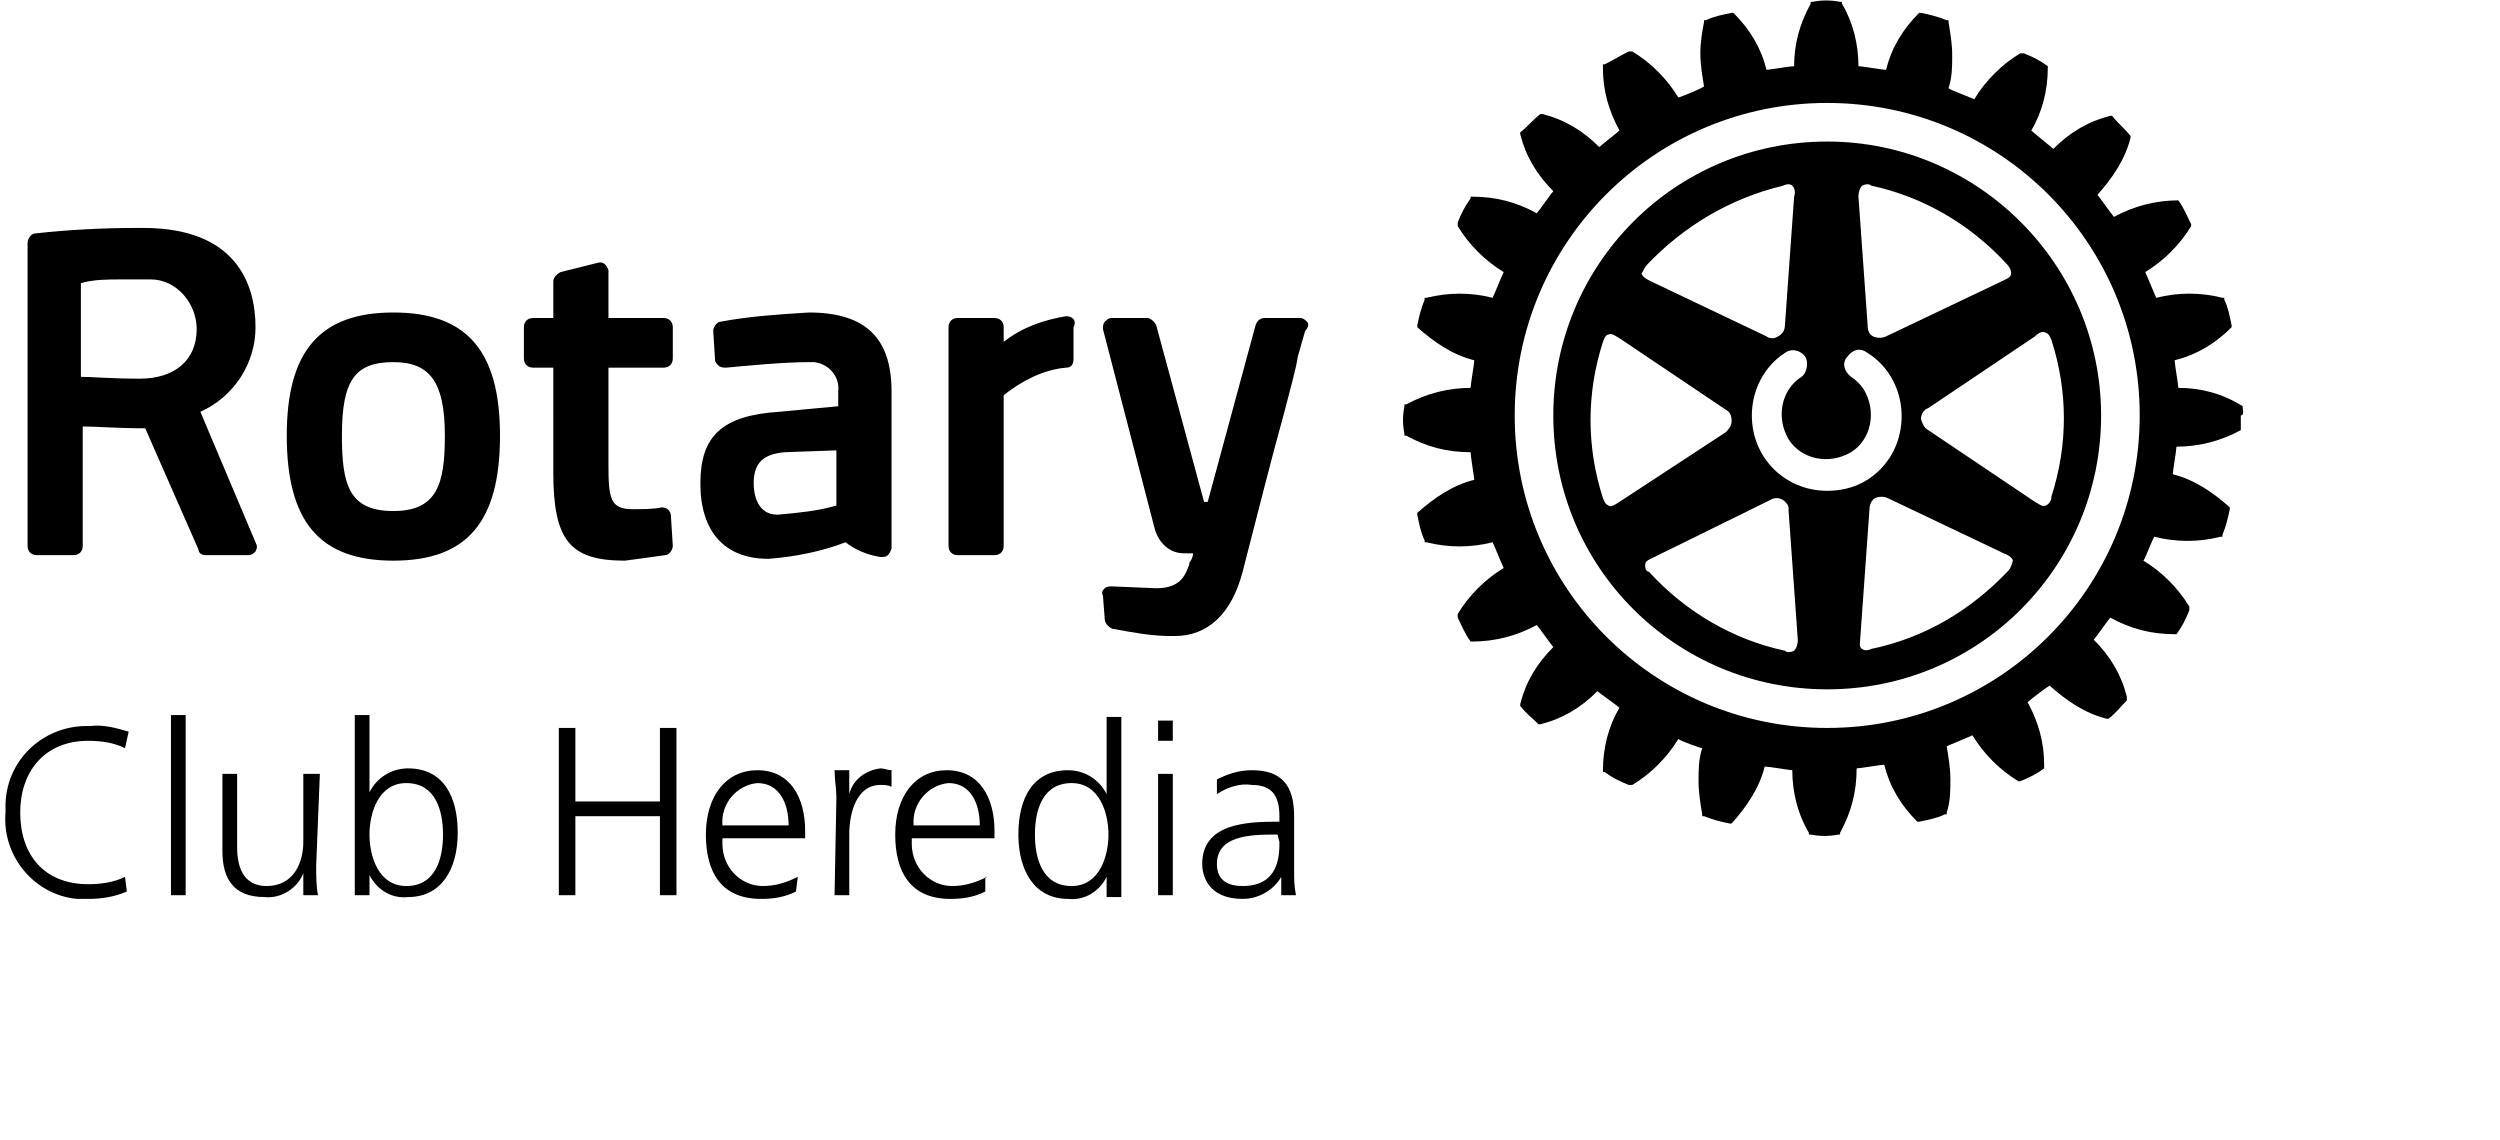 <?xml version="1.0" encoding="utf-8"?>
<!-- Generator: Adobe Illustrator 23.0.3, SVG Export Plug-In . SVG Version: 6.00 Build 0)  -->
<svg version="1.1" id="Layer_1" xmlns="http://www.w3.org/2000/svg" xmlns:xlink="http://www.w3.org/1999/xlink" x="0px" y="0px"
	 viewBox="0 0 136 62" style="enable-background:new 0 0 136 62;" xml:space="preserve">
<path d="M7,39.8c-0.7-0.2-1.4-0.4-2.1-0.3c-2.4-0.1-4.5,1.7-4.6,4.2c0,0.2,0,0.4,0,0.5c-0.2,2.4,1.6,4.5,3.9,4.7c0.2,0,0.4,0,0.6,0
	c0.7,0,1.4-0.1,2.1-0.4l-0.1-0.8c-0.6,0.3-1.3,0.4-2,0.4c-2.4,0-3.7-1.6-3.7-3.9c0-2.2,1.3-3.9,3.7-3.9c0.7,0,1.4,0.1,2,0.4L7,39.8z
	 M9.3,48.7h0.8v-9.8H9.3V48.7z M17.4,42.1h-0.9v3.7c0,1.1-0.5,2.4-2,2.4c-1.1,0-1.6-0.8-1.6-2.1v-4h-0.8v4.2c0,1.5,0.6,2.5,2.3,2.5
	c0.9,0.1,1.8-0.5,2.1-1.3l0,0v1.2h0.8c-0.1-0.5-0.1-1.1-0.1-1.6L17.4,42.1z M19.3,48.7h0.8v-1.1l0,0c0.4,0.8,1.2,1.3,2.1,1.2
	c1.8,0,2.7-1.5,2.7-3.5s-0.8-3.5-2.7-3.5c-0.9,0-1.7,0.5-2.1,1.3l0,0v-4.2h-0.8V48.7z M24.1,45.4c0,1.3-0.4,2.8-2,2.8
	c-1.5,0-2-1.6-2-2.8s0.5-2.8,2-2.8C23.7,42.6,24.1,44.1,24.1,45.4z M30.4,48.7h0.9v-4.3h4.6v4.3h0.9v-9.1h-0.9v4h-4.6v-4h-0.9V48.7z
	 M43.4,47.7c-0.6,0.3-1.2,0.5-1.9,0.5c-1.2,0-2.2-1-2.2-2.3c0-0.1,0-0.2,0-0.3h4.5v-0.4c0-1.8-0.8-3.3-2.6-3.3
	c-1.7,0-2.8,1.4-2.8,3.5c0,2,0.8,3.5,3,3.5c0.7,0,1.3-0.1,1.9-0.4L43.4,47.7z M39.3,44.9c-0.1-1.2,0.8-2.2,1.9-2.3
	c1.2,0,1.7,1.1,1.7,2.3H39.3z M45.4,48.7h0.8v-3.3c0-1.2,0.4-2.7,1.7-2.7c0.2,0,0.4,0,0.6,0.1v-0.9c-0.2,0-0.4-0.1-0.6-0.1
	c-0.8,0.1-1.5,0.6-1.7,1.4l0,0v-1.3h-0.8c0,0.5,0.1,1,0.1,1.5L45.4,48.7z M53.7,47.7c-0.6,0.3-1.2,0.5-1.9,0.5c-1.2,0-2.2-1-2.2-2.3
	c0-0.1,0-0.2,0-0.3h4.5v-0.4c0-1.8-0.8-3.3-2.6-3.3c-1.7,0-2.8,1.4-2.8,3.5c0,2,0.8,3.5,3,3.5c0.7,0,1.3-0.1,1.9-0.4v-0.8H53.7z
	 M49.7,44.9c-0.1-1.2,0.8-2.2,1.9-2.3c1.2,0,1.7,1.1,1.7,2.3H49.7z M61,39h-0.8v4.2l0,0c-0.4-0.8-1.2-1.3-2.1-1.3
	c-1.9,0-2.7,1.5-2.7,3.5s0.9,3.5,2.7,3.5c0.9,0.1,1.7-0.4,2.1-1.2l0,0v1.1H61V39z M56.3,45.4c0-1.3,0.4-2.8,2-2.8c1.5,0,2,1.6,2,2.8
	s-0.5,2.8-2,2.8C56.7,48.2,56.3,46.7,56.3,45.4z M63,48.7h0.8v-6.6H63V48.7z M63.8,39.2H63v1.1h0.8V39.2z M69.7,48.7h0.8
	c-0.1-0.5-0.1-0.9-0.1-1.4v-2.9c0-1.7-0.7-2.5-2.3-2.5c-0.7,0-1.3,0.2-1.9,0.5v0.8c0.6-0.4,1.3-0.6,1.9-0.5c1.1,0,1.5,0.6,1.5,1.7
	v0.3h-0.1c-1.7,0-4.1,0.1-4.1,2.3c0,0.6,0.3,1.9,2.2,1.9c0.9,0,1.7-0.5,2.1-1.2l0,0V48.7z M69.6,45.8c0,0.7,0,2.4-2,2.4
	c-0.8,0-1.4-0.3-1.4-1.2c0-1.5,1.7-1.6,3.1-1.6h0.2L69.6,45.8L69.6,45.8z"/>
<g>
	<path d="M58,17.2c-1.2,0.2-2.4,0.6-3.4,1.4v-0.8c0-0.3-0.2-0.5-0.5-0.5l0,0h-2c-0.3,0-0.5,0.2-0.5,0.5l0,0v11.9
		c0,0.3,0.2,0.5,0.5,0.5l0,0h2c0.3,0,0.5-0.2,0.5-0.5l0,0v-8.2c1-0.8,2.2-1.4,3.4-1.5c0.3,0,0.4-0.2,0.4-0.5v-1.7
		C58.6,17.4,58.3,17.2,58,17.2C58.1,17.2,58.1,17.2,58,17.2 M42.7,24.6c-1.2,0.1-1.7,0.6-1.7,1.7c0,0.6,0.2,1.7,1.3,1.7
		c1.1-0.1,2.2-0.2,3.2-0.5v-3L42.7,24.6z M48.5,21.3v8.5c0,0.1-0.1,0.3-0.2,0.4c-0.1,0.1-0.2,0.1-0.4,0.1c-0.7-0.1-1.4-0.4-1.9-0.8
		c-1.3,0.5-2.8,0.8-4.2,0.9c-2.4,0-3.7-1.5-3.7-4.1s1.2-3.7,4.3-3.9l3.2-0.3v-0.8c0.1-0.8-0.5-1.5-1.3-1.6c-0.1,0-0.2,0-0.3,0
		c-1.4,0-3.4,0.2-4.5,0.3c-0.1,0-0.3,0-0.4-0.1c-0.1-0.1-0.2-0.2-0.2-0.3L38.8,18c0-0.2,0.2-0.5,0.4-0.5c1.6-0.3,3.2-0.4,4.8-0.5
		C47.1,17,48.5,18.4,48.5,21.3 M7.7,15.2H6.6c-0.7,0-1.5,0-2.2,0.2v5.1c0.6,0,1.7,0.1,3.2,0.1c1.9,0,3.1-1,3.1-2.7
		c0-1.4-1.1-2.7-2.5-2.7C8,15.2,7.8,15.2,7.7,15.2 M13.9,29.5c0.1,0.2,0.1,0.3,0,0.5c-0.1,0.1-0.2,0.2-0.4,0.2h-2.3
		c-0.2,0-0.4-0.1-0.4-0.3l-2.9-6.6c-1.5,0-2.7-0.1-3.4-0.1v6.5c0,0.3-0.2,0.5-0.5,0.5l0,0H2c-0.3,0-0.5-0.2-0.5-0.5l0,0V13.2
		c0-0.2,0.2-0.5,0.4-0.5c1.8-0.2,3.7-0.3,5.5-0.3c0.3,0,0.4,0,0.4,0c5,0,6.1,3,6.1,5.4c0,2-1.2,3.8-3,4.6L13.9,29.5z M71.1,17.5
		c-0.1-0.1-0.2-0.2-0.4-0.2h-1.9c-0.2,0-0.4,0.1-0.5,0.4l-2.6,9.6h-0.2l-2.6-9.6c-0.1-0.2-0.3-0.4-0.5-0.4h-1.9
		c-0.2,0-0.3,0.1-0.4,0.2C60,17.6,60,17.8,60,17.9l2.8,10.8c0.2,0.8,0.8,1.4,1.6,1.4h0.5c0,0.2-0.1,0.4-0.2,0.5v0.1
		c-0.2,0.5-0.4,1.3-1.8,1.3l-2.4-0.1c-0.1,0-0.3,0-0.4,0.1c-0.1,0.1-0.2,0.2-0.1,0.4l0.1,1.3c0,0.2,0.2,0.4,0.4,0.5
		c1.1,0.2,2.1,0.4,3.2,0.4c0.1,0,0.1,0,0.2,0c1.8,0,3.1-1.2,3.7-3.5c0.7-2.7,1.6-6.3,2.3-8.8c0.3-1.2,0.6-2.2,0.7-2.9L71,18
		C71.2,17.8,71.2,17.6,71.1,17.5 M24.2,23.7c0-2.9-0.8-4-2.8-4c-2.1,0-2.8,1-2.8,4c0,2.7,0.4,4.1,2.8,4.1S24.2,26.3,24.2,23.7
		 M27.2,23.7c0,4.7-1.8,6.8-5.8,6.8s-5.8-2.1-5.8-6.8c0-4.6,1.8-6.7,5.8-6.7C25.4,17,27.2,19.1,27.2,23.7 M36.5,28.1l0.1,1.6
		c0,0.2-0.2,0.5-0.4,0.5c-0.7,0.1-1.5,0.2-2.2,0.3c-3,0-3.9-1.1-3.9-4.8V20H29c-0.3,0-0.5-0.2-0.5-0.5v-1.7c0-0.3,0.2-0.5,0.5-0.5
		l0,0h1.1v-2c0-0.2,0.2-0.4,0.4-0.5l2-0.5c0.3-0.1,0.5,0.1,0.6,0.4v0.1v2.5h3c0.3,0,0.5,0.2,0.5,0.5l0,0v1.7c0,0.3-0.2,0.5-0.5,0.5
		h-3v5.3c0,1.8,0.1,2.4,1.3,2.4c0.5,0,1.2,0,1.6-0.1C36.3,27.6,36.5,27.8,36.5,28.1"/>
	<path d="M99.4,39.6c-9.4,0-17-7.6-17-17s7.6-17,17-17s17,7.6,17,17l0,0C116.4,32,108.8,39.6,99.4,39.6 M122,22.1L122,22.1L122,22.1
		c-1.1-0.7-2.3-1-3.5-1c0-0.2-0.2-1.3-0.2-1.5c1.2-0.3,2.2-0.9,3.1-1.8l0,0v-0.1c-0.1-0.5-0.2-1-0.4-1.4v-0.1h-0.1
		c-1.2-0.3-2.4-0.3-3.6,0c-0.1-0.2-0.5-1.2-0.6-1.4c1-0.6,1.9-1.5,2.5-2.5l0,0v-0.1c-0.2-0.4-0.4-0.9-0.7-1.3l0,0h0
		c-1.2,0-2.4,0.3-3.5,0.9c-0.1-0.1-0.8-1.1-0.9-1.2c0.8-0.9,1.5-1.9,1.8-3.1V7.4l0,0c-0.3-0.4-0.7-0.7-1-1.1l0,0h-0.1
		c-1.2,0.3-2.2,0.9-3.1,1.8c-0.1-0.1-1.1-0.9-1.2-1c0.6-1,0.9-2.2,0.9-3.4V3.6l0,0c-0.4-0.3-0.8-0.5-1.3-0.7H110h-0.1
		c-1,0.6-1.9,1.5-2.5,2.5c-0.2-0.1-1.3-0.5-1.4-0.6c0.2-0.6,0.2-1.2,0.2-1.8s-0.1-1.2-0.2-1.8V1.1h-0.1c-0.5-0.2-0.9-0.3-1.4-0.4
		h-0.1l0,0c-0.9,0.9-1.5,1.9-1.8,3.1c-0.2,0-1.3-0.2-1.5-0.2c0-1.2-0.3-2.4-0.9-3.4V0.1h-0.1c-0.5-0.1-1-0.1-1.5,0h-0.1v0.1
		c-0.6,1.1-0.9,2.2-0.9,3.4c-0.2,0-1.4,0.2-1.5,0.2c-0.3-1.2-0.9-2.2-1.8-3.1l0,0h-0.1c-0.5,0.1-1,0.2-1.4,0.4h-0.1v0.1
		c-0.1,0.5-0.2,1.1-0.2,1.7s0.1,1.2,0.2,1.8c-0.1,0.1-1.3,0.6-1.4,0.6c-0.6-1-1.5-1.9-2.5-2.5h-0.1h-0.1c-0.4,0.2-0.9,0.5-1.3,0.7
		h-0.1v0.2c0,1.2,0.3,2.3,0.9,3.4C88,7.2,87.1,7.9,87,8c-0.9-0.9-1.9-1.5-3.1-1.8h-0.1l0,0c-0.4,0.3-0.7,0.7-1.1,1l0,0v0.1
		c0.3,1.2,0.9,2.2,1.8,3.1c-0.1,0.1-0.8,1.1-0.9,1.2c-1.1-0.6-2.2-0.9-3.5-0.9H80v0.1c-0.3,0.4-0.5,0.8-0.7,1.3v0.1v0.1
		c0.6,1,1.5,1.9,2.5,2.5c-0.1,0.2-0.5,1.2-0.6,1.4c-1.2-0.3-2.4-0.3-3.6,0h-0.1v0.1c-0.2,0.5-0.3,0.9-0.4,1.4v0.1l0,0
		c0.9,0.8,1.9,1.5,3.1,1.8c0,0.2-0.2,1.3-0.2,1.5c-1.2,0-2.4,0.3-3.5,0.9h-0.1v0.1c-0.1,0.5-0.1,1,0,1.5v0.1h0.1
		c1.1,0.6,2.2,0.9,3.5,0.9c0,0.2,0.2,1.4,0.2,1.5c-1.2,0.3-2.2,1-3.1,1.8l0,0V28c0.1,0.5,0.2,1,0.4,1.4v0.1h0.1
		c1.2,0.3,2.4,0.3,3.6,0c0.1,0.2,0.5,1.2,0.6,1.4c-1,0.6-1.9,1.5-2.5,2.5v0.1v0.1c0.2,0.4,0.4,0.9,0.7,1.3l0,0h0.1
		c1.2,0,2.4-0.3,3.5-0.9c0.1,0.1,0.8,1.1,0.9,1.2c-0.9,0.9-1.5,1.9-1.8,3.1v0.1l0,0c0.3,0.4,0.7,0.7,1,1l0,0h0.1
		c1.2-0.3,2.2-0.9,3.1-1.8c0.1,0.1,1.1,0.8,1.2,0.9c-0.6,1-0.9,2.2-0.9,3.4V42h0.1c0.4,0.3,0.8,0.5,1.3,0.7h0.1h0.1
		c1-0.6,1.9-1.5,2.5-2.5c0.1,0.1,1.2,0.5,1.3,0.5c-0.2,0.6-0.2,1.2-0.2,1.8s0.1,1.2,0.2,1.8v0.1h0.1c0.5,0.2,0.9,0.3,1.4,0.4h0.1
		l0,0c0.8-0.9,1.5-1.9,1.8-3.1c0.2,0,1.4,0.2,1.5,0.2c0,1.2,0.3,2.4,0.9,3.4v0.1h0.1c0.5,0.1,1,0.1,1.5,0h0.1v-0.1
		c0.6-1.1,0.9-2.2,0.9-3.5c0.2,0,1.3-0.2,1.5-0.2c0.3,1.2,0.9,2.2,1.8,3.1l0,0h0.1c0.5-0.1,1-0.2,1.4-0.4h0.1v-0.1
		c0.2-0.6,0.2-1.2,0.2-1.8s-0.1-1.2-0.2-1.8c0.2-0.1,1.2-0.5,1.4-0.6c0.6,1,1.5,1.9,2.5,2.5l0,0h0.1c0.5-0.2,0.9-0.4,1.3-0.7l0,0
		c0,0,0-0.1,0-0.2c0-1.2-0.3-2.3-0.9-3.4c0.1-0.1,1-0.8,1.2-0.9c0.9,0.8,1.9,1.5,3.1,1.8h0.1l0,0c0.4-0.3,0.7-0.7,1-1V38v-0.1
		c-0.3-1.2-0.9-2.2-1.8-3.1c0.1-0.1,0.8-1.1,0.9-1.2c1.1,0.6,2.2,0.9,3.5,0.9h0.1l0,0c0.3-0.4,0.5-0.8,0.7-1.3v-0.1V33
		c-0.6-1-1.5-1.9-2.5-2.5c0.1-0.1,0.5-1.2,0.6-1.3c1.2,0.3,2.4,0.3,3.6,0h0.1v-0.1c0.2-0.5,0.3-0.9,0.4-1.4v-0.1l0,0
		c-0.9-0.8-1.9-1.5-3.1-1.8c0-0.2,0.2-1.3,0.2-1.5c1.2,0,2.4-0.3,3.5-0.9l0,0v-0.1c0-0.2,0-0.5,0-0.7C122.1,22.6,122,22.3,122,22.1"
		/>
	<path d="M111.3,18.1c0.2,0.1,0.2,0.2,0.3,0.4c0.9,2.8,0.9,5.7,0,8.5c0,0.2-0.1,0.4-0.3,0.5c-0.2,0.1-0.4-0.1-0.6-0.2l-5.8-3.9
		c-0.2-0.1-0.3-0.3-0.4-0.6c0-0.2,0.1-0.5,0.4-0.6l5.8-3.9C110.9,18.1,111.1,18,111.3,18.1 M109.2,31.1c-2,2.1-4.5,3.6-7.4,4.2
		c-0.2,0.1-0.4,0.1-0.5,0c-0.2-0.1-0.1-0.4-0.1-0.6l0.5-7c0-0.2,0.1-0.5,0.3-0.6c0.2-0.1,0.5-0.1,0.7,0l6.3,3
		c0.3,0.1,0.5,0.3,0.5,0.4C109.4,30.9,109.3,31,109.2,31.1 M99.4,26.7c-2.3,0-4.1-1.8-4.1-4.1c0-1.4,0.7-2.7,1.8-3.4
		c0.4-0.3,0.9-0.1,1.1,0.2s0.1,0.9-0.2,1.1c-1.1,0.7-1.4,2.2-0.7,3.4c0.7,1.1,2.2,1.4,3.4,0.7c1.1-0.7,1.4-2.2,0.7-3.4
		c-0.2-0.3-0.4-0.5-0.7-0.7c-0.4-0.3-0.5-0.8-0.2-1.1c0.3-0.4,0.7-0.5,1.1-0.2c1.9,1.2,2.4,3.8,1.2,5.7
		C102,26.1,100.8,26.7,99.4,26.7 M97.6,35.4c-0.2,0.1-0.4,0.1-0.5,0c-2.8-0.6-5.4-2.1-7.4-4.3c-0.1,0-0.2-0.1-0.2-0.3c0,0,0,0,0-0.1
		c0-0.2,0.3-0.3,0.5-0.4l6.3-3.1c0.3-0.2,0.7-0.1,0.9,0.2c0.1,0.1,0.1,0.2,0.1,0.4l0.5,7C97.8,35.1,97.7,35.3,97.6,35.4 M88.1,27.3
		c-0.3,0.2-0.5,0.3-0.6,0.2c-0.2-0.1-0.2-0.2-0.3-0.4c-0.9-2.8-0.9-5.7,0-8.5c0.1-0.3,0.2-0.4,0.3-0.4c0.2-0.1,0.4,0.1,0.6,0.2
		l5.8,3.9c0.2,0.1,0.3,0.3,0.3,0.6c0,0.2-0.1,0.4-0.3,0.6L88.1,27.3z M89.6,14.4L89.6,14.4c2-2.1,4.5-3.6,7.4-4.3
		c0.2-0.1,0.4-0.1,0.5,0s0.2,0.3,0.1,0.6l-0.5,7c0,0.4-0.3,0.6-0.6,0.7c-0.1,0-0.3,0-0.4-0.1l-6.3-3c-0.2-0.1-0.4-0.2-0.5-0.4
		C89.4,14.7,89.5,14.5,89.6,14.4 M101.3,10.1c0.2-0.1,0.4-0.1,0.5,0c2.8,0.6,5.4,2.1,7.4,4.3c0.1,0.1,0.2,0.3,0.2,0.4c0,0,0,0,0,0.1
		c0,0.2-0.3,0.3-0.5,0.4l-6.3,3c-0.2,0.1-0.5,0.1-0.7,0s-0.3-0.3-0.3-0.6l-0.5-7C101.1,10.4,101.2,10.2,101.3,10.1 M99.4,7.7
		c-8.3,0-14.9,6.7-14.9,14.9c0,8.3,6.7,14.9,14.9,14.9c8.3,0,14.9-6.7,14.9-14.9S107.6,7.7,99.4,7.7"/>
</g>
</svg>

